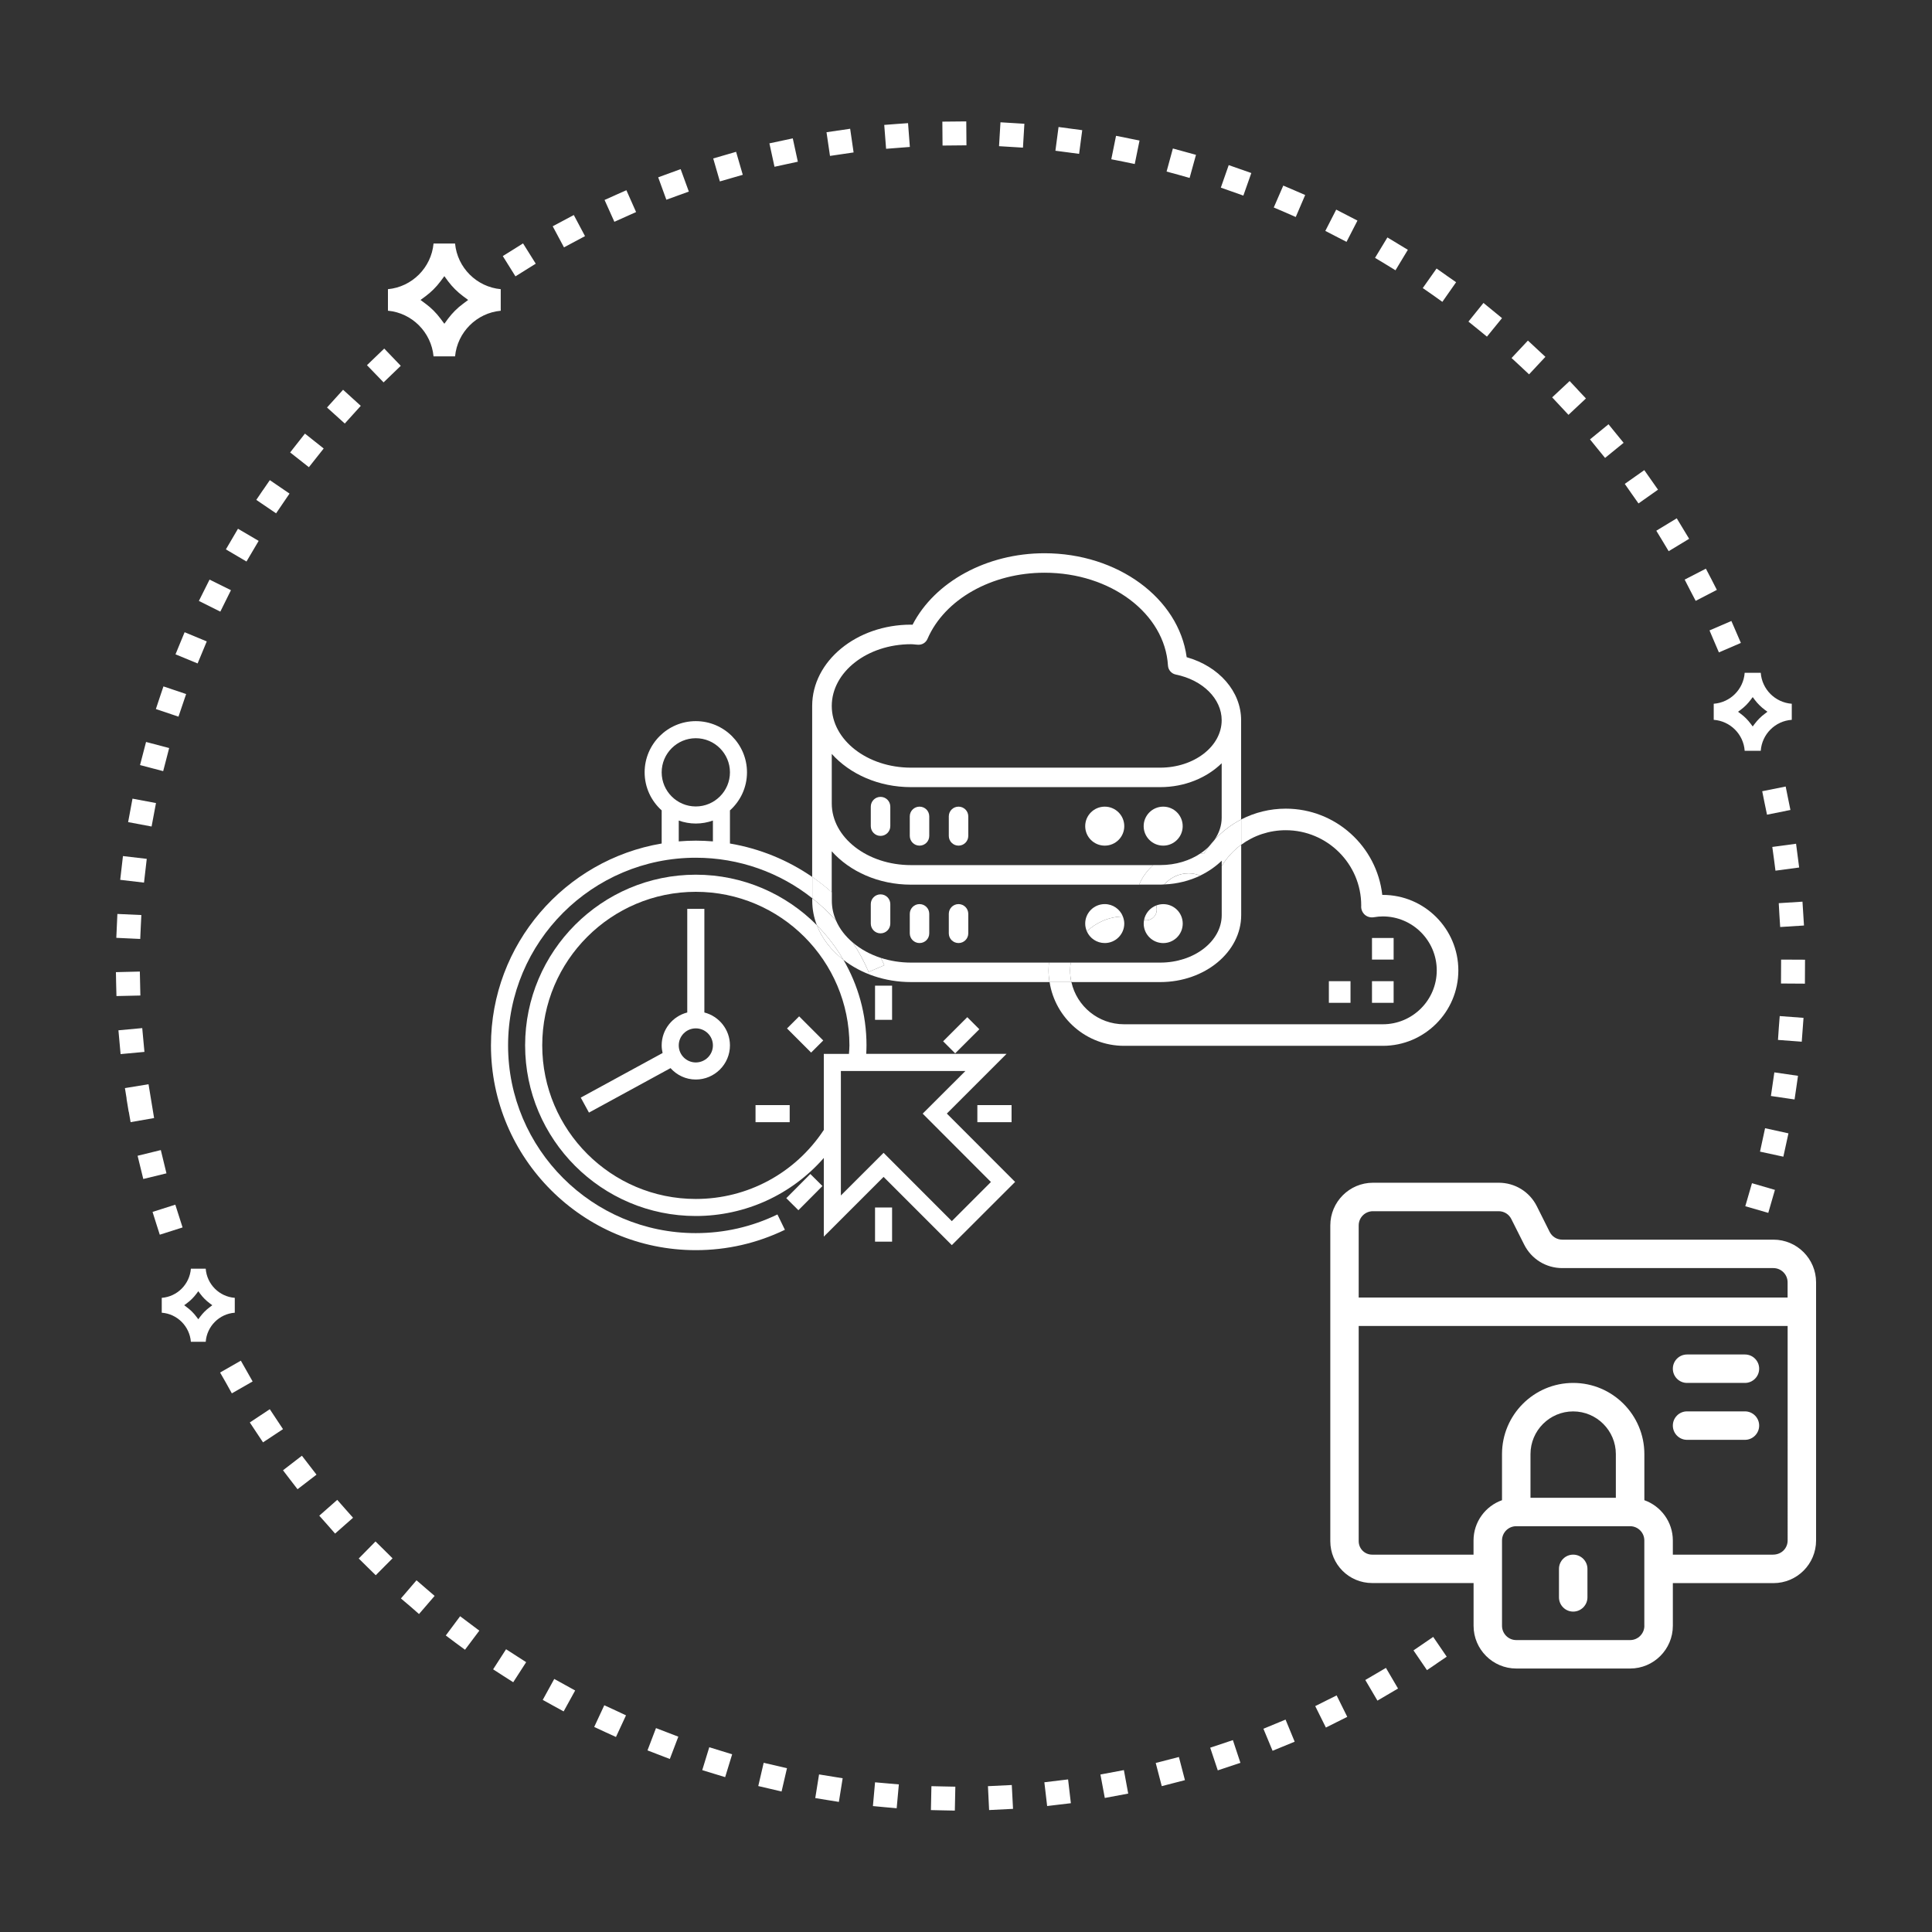 <?xml version="1.0" encoding="iso-8859-1"?>
<!-- Generator: Adobe Illustrator 15.1.0, SVG Export Plug-In . SVG Version: 6.00 Build 0)  -->
<!DOCTYPE svg PUBLIC "-//W3C//DTD SVG 1.1//EN" "http://www.w3.org/Graphics/SVG/1.1/DTD/svg11.dtd">
<svg version="1.1" id="Layer_1" xmlns="http://www.w3.org/2000/svg" xmlns:xlink="http://www.w3.org/1999/xlink" x="0px" y="0px"
	 width="50px" height="50px" viewBox="0 0 50 50" style="enable-background:new 0 0 50 50;" xml:space="preserve">
<rect x="0" y="0" width="50" height="50" fill="#333333" stroke="none"/>
<path style="fill:#FFFFFF;" d="M24.402,46.852L24.402,46.852l-0.31-0.007l0.013-0.619l0.309,0.007l0.31,0.006l-0.013,0.619
	L24.402,46.852z M25.568,46.226l0.617-0.03l0.032,0.617l-0.619,0.031L25.568,46.226z M22.899,46.77L22.899,46.77l-0.308-0.029
	l0.055-0.615l0.307,0.027l0.309,0.027l-0.056,0.617L22.899,46.77z M27.028,46.125l0.614-0.074l0.072,0.616l-0.306,0.036
	l-0.308,0.037L27.028,46.125z M21.405,46.584l-0.306-0.05l0.098-0.612l0.611,0.099l-0.098,0.612L21.405,46.584z M28.479,45.924
	l0.607-0.114l0.112,0.608l-0.606,0.113L28.479,45.924z M19.926,46.293l-0.302-0.07l0.14-0.602l0.603,0.14l-0.14,0.603L19.926,46.293
	z M29.91,45.625l0.6-0.154l0.156,0.599l-0.6,0.155L29.91,45.625z M18.471,45.902l-0.297-0.091l0.182-0.593l0.592,0.183l-0.181,0.591
	L18.471,45.902z M31.32,45.23l0.587-0.196l0.195,0.588l-0.586,0.195L31.32,45.23z M17.046,45.411L16.757,45.3l0.22-0.577
	l0.578,0.222l-0.22,0.577L17.046,45.411z M32.697,44.74l0.573-0.237l0.236,0.572l-0.572,0.235L32.697,44.74z M15.659,44.824
	L15.659,44.824l-0.281-0.131l0.261-0.561l0.281,0.129l0.281,0.132l-0.26,0.56L15.659,44.824z M34.038,44.154l0.277-0.139
	l0.277-0.138l0.275,0.555l-0.276,0.138l-0.277,0.139L34.038,44.154z M14.317,44.143l-0.271-0.15l0.298-0.542l0.272,0.15l0.269,0.149
	l-0.298,0.541L14.317,44.143z M35.334,43.478l0.534-0.313l0.313,0.534l-0.533,0.313L35.334,43.478z M13.022,43.37l-0.26-0.168
	l0.335-0.52l0.52,0.335l-0.335,0.519L13.022,43.37z M36.581,42.712l0.51-0.349l0.35,0.512l-0.257,0.174h0.002l-0.256,0.174
	L36.581,42.712z M11.785,42.512l-0.248-0.186l0.371-0.498l0.497,0.373l-0.371,0.494L11.785,42.512z M10.612,41.568l-0.236-0.2
	l0.403-0.47l0.469,0.404l-0.404,0.469L10.612,41.568z M9.503,40.55L9.503,40.55l-0.219-0.216l0.434-0.441l0.221,0.217l0.22,0.219
	l-0.435,0.438L9.503,40.55z M8.469,39.457L8.469,39.457l-0.206-0.231l0.465-0.41l0.204,0.232l0.205,0.231l-0.465,0.41L8.469,39.457z
	 M7.512,38.297l-0.188-0.246l0.489-0.377l0.378,0.49L7.7,38.541L7.512,38.297z M6.636,37.071l-0.171-0.258l0.517-0.343l0.342,0.516
	l-0.517,0.342L6.636,37.071z M5.85,35.79l-0.154-0.269l0.537-0.307l0.305,0.538L6,36.06L5.85,35.79z M4.041,31.66l-0.093-0.296
	l0.589-0.187l0.094,0.295l0.094,0.294l-0.59,0.188L4.041,31.66z M45.168,31.217l0.173-0.596l0.594,0.173l-0.172,0.595L45.168,31.217
	z M3.634,30.21L3.634,30.21l-0.073-0.299l0.601-0.147l0.146,0.602l-0.6,0.146L3.634,30.21z M45.549,29.804l0.131-0.606l0.605,0.133
	l-0.132,0.604L45.549,29.804z M3.333,28.771H3.33l-0.056-0.34h0.003L3.233,28.16l0.611-0.1l0.144,0.875L3.38,29.041L3.333,28.771z
	 M45.831,28.364l0.089-0.611l0.612,0.089l-0.044,0.307l-0.045,0.305L45.831,28.364z M3.093,26.972l-0.028-0.308l0.616-0.057
	l0.057,0.616L3.121,27.28L3.093,26.972z M46.014,26.913l0.021-0.308l0.024-0.309l0.616,0.046l-0.046,0.617L46.014,26.913z
	 M3.006,25.469L3,25.159l0.619-0.015l0.014,0.62l-0.619,0.014L3.006,25.469z M46.092,25.453l0.003-0.619l0.619,0.003l-0.003,0.62
	L46.092,25.453z M3.01,24.271l0.028-0.618l0.62,0.028l-0.015,0.31V23.99L3.629,24.3L3.01,24.271z M46.051,23.682L46.051,23.682
	l-0.017-0.308l0.614-0.039l0.039,0.617l-0.616,0.039L46.051,23.682z M3.111,22.77l0.071-0.615l0.616,0.072l-0.071,0.615L3.111,22.77
	z M45.909,22.225l-0.042-0.306l0.615-0.083l0.08,0.615l-0.613,0.082L45.909,22.225z M3.316,21.276l0.113-0.607l0.608,0.114
	l-0.114,0.607L3.316,21.276z M45.667,20.781l-0.061-0.304l0.607-0.122l0.061,0.303l0.062,0.304l-0.606,0.122L45.667,20.781z
	 M3.624,19.8l0.078-0.299l0.078-0.299l0.598,0.157l-0.077,0.299l-0.078,0.299L3.624,19.8z M4.034,18.35l0.097-0.292l0.099-0.294
	l0.587,0.198l-0.198,0.585L4.034,18.35z M4.542,16.934l0.118-0.287l0.118-0.285L5.351,16.6l-0.237,0.57L4.542,16.934z M44.363,16.6
	l-0.121-0.285l0.566-0.244l0.246,0.568l-0.569,0.245L44.363,16.6z M5.147,15.552L5.423,15l0.554,0.274l-0.275,0.555L5.147,15.552z
	 M43.74,15.275L43.599,15l0.549-0.283l0.144,0.275l0.14,0.274l-0.548,0.284L43.74,15.275z M5.846,14.218l0.313-0.534l0.535,0.314
	l-0.315,0.534L5.846,14.218z M43.026,14l-0.161-0.265l0.529-0.321l0.321,0.53l-0.53,0.321L43.026,14z M6.633,12.937l0.174-0.257
	v0.002l0.176-0.256l0.51,0.348l-0.348,0.511L6.633,12.937z M42.227,12.778l-0.178-0.255l0.505-0.356l0.355,0.506l-0.505,0.356
	L42.227,12.778z M7.509,11.709l0.383-0.487l0.485,0.385l-0.383,0.484L7.509,11.709z M41.343,11.611L41.343,11.611l-0.194-0.24
	l0.479-0.391l0.195,0.24l0.196,0.24l-0.48,0.391L41.343,11.611z M8.463,10.546l0.416-0.459l0.458,0.416l-0.414,0.458L8.463,10.546z
	 M40.38,10.509L40.38,10.509l-0.21-0.225l0.452-0.423l0.212,0.226h-0.002l0.212,0.225l-0.452,0.424L40.38,10.509z M9.497,9.451
	L9.72,9.236l0.224-0.215l0.428,0.446L9.927,9.896L9.497,9.451z M39.347,9.477l-0.228-0.211l0.423-0.452l0.453,0.421l-0.423,0.453
	L39.347,9.477z M38.242,8.516L38.242,8.516l-0.239-0.193l0.389-0.483l0.48,0.393l-0.39,0.479L38.242,8.516z M37.076,7.632
	l-0.255-0.177l0.357-0.506l0.253,0.178h-0.001l0.254,0.177l-0.356,0.508L37.076,7.632z M13.012,6.627l0.262-0.163l0.262-0.165
	l0.329,0.525l-0.263,0.164L13.34,7.152L13.012,6.627z M35.851,6.833l-0.265-0.16l0.32-0.528l0.264,0.159v0.001l0.265,0.16
	l-0.32,0.53L35.851,6.833z M14.304,5.856l0.546-0.291l0.29,0.546l-0.544,0.291L14.304,5.856z M34.572,6.117l-0.273-0.141
	l0.282-0.551l0.55,0.284l-0.283,0.55L34.572,6.117z M15.646,5.175l0.282-0.126V5.048l0.283-0.125l0.251,0.565L15.9,5.74
	L15.646,5.175z M33.251,5.492L32.965,5.37l0.246-0.567l0.284,0.121l0.283,0.123l-0.244,0.569L33.251,5.492z M17.034,4.589
	l0.581-0.212l0.212,0.581l-0.582,0.211L17.034,4.589z M31.887,4.959l-0.292-0.103l0.204-0.583l0.585,0.205l-0.206,0.584
	L31.887,4.959z M18.458,4.101l0.592-0.172l0.173,0.595L18.63,4.695L18.458,4.101z M30.489,4.521L30.191,4.44l0.163-0.597
	l0.598,0.164l-0.165,0.598L30.489,4.521z M19.912,3.71l0.605-0.129l0.131,0.604l-0.604,0.131L19.912,3.71z M29.065,4.182
	l-0.305-0.06l0.123-0.607l0.608,0.122l-0.124,0.608L29.065,4.182z M21.39,3.422l0.306-0.045v0.001l0.306-0.046l0.089,0.613
	l-0.611,0.09L21.39,3.422z M27.62,3.941L27.62,3.941l-0.306-0.04l0.081-0.614l0.306,0.041l0.307,0.041l-0.081,0.613L27.62,3.941z
	 M22.884,3.233l0.309-0.024L23.5,3.187l0.047,0.616l-0.615,0.048L22.884,3.233z M26.164,3.802l-0.309-0.019l0.037-0.618l0.31,0.019
	l0.309,0.019l-0.037,0.618L26.164,3.802z M24.388,3.148l0.619-0.006l0.005,0.619l-0.619,0.006L24.388,3.148z"/>
<g>
	<defs>
		<rect id="SVGID_1_" width="50" height="50"/>
	</defs>
	<clipPath id="SVGID_2_">
		<use xlink:href="#SVGID_1_"  style="overflow:visible;"/>
	</clipPath>
	<path style="clip-path:url(#SVGID_2_);fill:#FFFFFF;" d="M31.434,21.733c-0.05,0.054-0.097,0.111-0.143,0.17
		C31.344,21.85,31.392,21.794,31.434,21.733"/>
	<path style="clip-path:url(#SVGID_2_);fill:#FFFFFF;" d="M35.787,23.16h-0.014c-0.141-1.256-1.207-2.232-2.498-2.232
		c-0.41,0-0.804,0.099-1.153,0.279v0.655c0.327-0.24,0.729-0.376,1.153-0.376c1.077,0,1.953,0.875,1.953,1.945
		c0,0.007-0.001,0.027-0.001,0.034c0,0.082,0.037,0.159,0.099,0.213c0.063,0.052,0.146,0.074,0.229,0.06
		c0.084-0.014,0.16-0.021,0.232-0.021c0.77,0,1.396,0.627,1.396,1.396c0,0.77-0.626,1.395-1.396,1.395H29.09
		c-0.666,0-1.224-0.467-1.362-1.092h-0.565c0.146,0.934,0.953,1.65,1.928,1.65h3.068h0.559h3.07c1.077,0,1.954-0.875,1.954-1.953
		C37.741,24.036,36.864,23.16,35.787,23.16"/>
	<rect x="35.507" y="24.275" style="clip-path:url(#SVGID_2_);fill:#FFFFFF;" width="0.56" height="0.559"/>
	<rect x="35.507" y="25.393" style="clip-path:url(#SVGID_2_);fill:#FFFFFF;" width="0.56" height="0.56"/>
	<rect x="34.391" y="25.393" style="clip-path:url(#SVGID_2_);fill:#FFFFFF;" width="0.56" height="0.56"/>
	<path style="clip-path:url(#SVGID_2_);fill:#FFFFFF;" d="M31.077,22.081c0.024,0.007,0.05,0.013,0.074,0.021
		c0.044-0.07,0.091-0.135,0.14-0.199C31.228,21.969,31.155,22.027,31.077,22.081"/>
	<path style="clip-path:url(#SVGID_2_);fill:#FFFFFF;" d="M30.764,22.602c-0.25,0-0.476,0.111-0.629,0.287
		c0.337-0.014,0.65-0.096,0.926-0.227C30.963,22.622,30.863,22.602,30.764,22.602"/>
	<path style="clip-path:url(#SVGID_2_);fill:#FFFFFF;" d="M27.147,24.912h-3.569c-0.277,0-0.539-0.044-0.78-0.121
		c0.03,0.062,0.061,0.125,0.087,0.19l-0.405,0.173c-0.115-0.269-0.254-0.523-0.411-0.762c-0.191-0.162-0.339-0.351-0.431-0.564
		c-0.189-0.212-0.395-0.406-0.617-0.582v0.068c0,0.219,0.042,0.431,0.119,0.63c0.266,0.268,0.496,0.57,0.688,0.897
		c0.457,0.356,1.072,0.575,1.75,0.575h3.583c-0.015-0.099-0.025-0.199-0.025-0.303C27.137,25.045,27.14,24.978,27.147,24.912"/>
	<path style="clip-path:url(#SVGID_2_);fill:#FFFFFF;" d="M21.527,22.033c0.466,0.52,1.208,0.862,2.051,0.862h5.903
		c0.082-0.197,0.208-0.368,0.365-0.506h-6.269c-1.132,0-2.051-0.716-2.051-1.596v-1.282c0.466,0.519,1.208,0.86,2.051,0.86h6.448
		c0.64,0,1.207-0.243,1.592-0.618v1.409c0,0.207-0.068,0.401-0.186,0.572c0.199-0.216,0.433-0.392,0.689-0.527v-2.568
		c0-0.743-0.57-1.393-1.409-1.631c-0.206-1.523-1.781-2.69-3.68-2.69c-1.494,0-2.84,0.737-3.414,1.85
		c-0.015,0-0.027-0.002-0.041-0.002c-1.409,0-2.557,0.944-2.557,2.104v4.425c0.177,0.123,0.346,0.254,0.506,0.397V22.033z
		 M23.578,16.672c0.037,0,0.073,0.004,0.11,0.008l0.066,0.005c0.112,0.008,0.208-0.054,0.25-0.152
		c0.443-1.023,1.66-1.711,3.029-1.711c1.71,0,3.113,1.055,3.194,2.403c0.007,0.114,0.09,0.209,0.201,0.232
		c0.7,0.142,1.189,0.628,1.189,1.182c0,0.678-0.714,1.228-1.592,1.228h-6.448c-1.132,0-2.051-0.716-2.051-1.597
		C21.527,17.389,22.446,16.672,23.578,16.672"/>
	<path style="clip-path:url(#SVGID_2_);fill:#FFFFFF;" d="M31.618,22.412v1.271c0,0.677-0.714,1.229-1.592,1.229H27.71
		c-0.009,0.065-0.016,0.133-0.016,0.201c0,0.104,0.012,0.205,0.033,0.303h2.299c1.155,0,2.096-0.777,2.096-1.733v-1.821
		C31.922,22.008,31.752,22.195,31.618,22.412"/>
	<path style="clip-path:url(#SVGID_2_);fill:#FFFFFF;" d="M27.694,25.113c0-0.068,0.007-0.136,0.016-0.201h-0.563
		c-0.008,0.066-0.011,0.133-0.011,0.201c0,0.104,0.011,0.204,0.025,0.303h0.565C27.706,25.318,27.694,25.218,27.694,25.113"/>
	<path style="clip-path:url(#SVGID_2_);fill:#FFFFFF;" d="M31.434,21.733c-0.042,0.061-0.09,0.116-0.143,0.17
		c-0.049,0.063-0.096,0.129-0.14,0.198c-0.024-0.008-0.05-0.014-0.074-0.02c-0.281,0.191-0.647,0.307-1.051,0.307h-0.18
		c-0.157,0.139-0.283,0.31-0.365,0.506h0.545c0.037,0,0.072-0.004,0.108-0.006c0.152-0.176,0.379-0.287,0.629-0.287
		c0.1,0,0.199,0.02,0.297,0.06c0.211-0.103,0.4-0.233,0.558-0.386v0.137c0.134-0.217,0.304-0.405,0.504-0.55v-0.655
		C31.865,21.341,31.632,21.518,31.434,21.733"/>
	<path style="clip-path:url(#SVGID_2_);fill:#FFFFFF;" d="M22.788,20.623c-0.139,0-0.252,0.113-0.252,0.253v0.505
		c0,0.138,0.113,0.252,0.252,0.252c0.141,0,0.253-0.114,0.253-0.252v-0.505C23.041,20.736,22.929,20.623,22.788,20.623"/>
	<path style="clip-path:url(#SVGID_2_);fill:#FFFFFF;" d="M23.797,20.876c-0.139,0-0.252,0.112-0.252,0.251v0.506
		c0,0.139,0.113,0.252,0.252,0.252c0.141,0,0.252-0.113,0.252-0.252v-0.506C24.049,20.988,23.938,20.876,23.797,20.876"/>
	<path style="clip-path:url(#SVGID_2_);fill:#FFFFFF;" d="M24.807,20.876c-0.14,0-0.252,0.112-0.252,0.251v0.506
		c0,0.139,0.112,0.252,0.252,0.252c0.139,0,0.252-0.113,0.252-0.252v-0.506C25.059,20.988,24.946,20.876,24.807,20.876"/>
	<path style="clip-path:url(#SVGID_2_);fill:#FFFFFF;" d="M30.104,20.876c-0.279,0-0.506,0.226-0.506,0.505
		c0,0.279,0.227,0.504,0.506,0.504c0.278,0,0.504-0.225,0.504-0.504C30.608,21.102,30.383,20.876,30.104,20.876"/>
	<path style="clip-path:url(#SVGID_2_);fill:#FFFFFF;" d="M28.591,20.876c-0.279,0-0.506,0.226-0.506,0.505
		c0,0.279,0.227,0.504,0.506,0.504s0.505-0.225,0.505-0.504C29.096,21.102,28.87,20.876,28.591,20.876"/>
	<path style="clip-path:url(#SVGID_2_);fill:#FFFFFF;" d="M22.788,23.146c-0.139,0-0.252,0.113-0.252,0.252v0.504
		c0,0.14,0.113,0.253,0.252,0.253c0.141,0,0.253-0.113,0.253-0.253v-0.504C23.041,23.259,22.929,23.146,22.788,23.146"/>
	<path style="clip-path:url(#SVGID_2_);fill:#FFFFFF;" d="M23.797,23.398c-0.139,0-0.252,0.113-0.252,0.252v0.505
		c0,0.139,0.113,0.251,0.252,0.251c0.141,0,0.252-0.112,0.252-0.251V23.65C24.049,23.511,23.938,23.398,23.797,23.398"/>
	<path style="clip-path:url(#SVGID_2_);fill:#FFFFFF;" d="M24.807,23.398c-0.14,0-0.252,0.113-0.252,0.252v0.505
		c0,0.139,0.112,0.251,0.252,0.251c0.139,0,0.252-0.112,0.252-0.251V23.65C25.059,23.511,24.946,23.398,24.807,23.398"/>
	<path style="clip-path:url(#SVGID_2_);fill:#FFFFFF;" d="M29.936,23.515c0.009,0.095-0.031,0.188-0.107,0.245
		c-0.063,0.049-0.143,0.067-0.221,0.053c-0.005,0.029-0.009,0.058-0.009,0.09c0,0.278,0.227,0.504,0.506,0.504
		c0.278,0,0.504-0.226,0.504-0.504c0-0.28-0.226-0.504-0.504-0.504c-0.064,0-0.123,0.013-0.178,0.033v0.008L29.936,23.515z"/>
	<path style="clip-path:url(#SVGID_2_);fill:#FFFFFF;" d="M29.607,23.813c0.078,0.014,0.158-0.004,0.221-0.053
		c0.076-0.056,0.116-0.15,0.107-0.245l-0.009-0.075v-0.008C29.763,23.494,29.64,23.637,29.607,23.813"/>
	<path style="clip-path:url(#SVGID_2_);fill:#FFFFFF;" d="M28.591,24.406c0.279,0,0.505-0.226,0.505-0.504
		c0-0.064-0.015-0.126-0.036-0.183c-0.36,0.007-0.688,0.152-0.932,0.385C28.206,24.282,28.384,24.406,28.591,24.406"/>
	<path style="clip-path:url(#SVGID_2_);fill:#FFFFFF;" d="M28.591,23.398c-0.279,0-0.506,0.225-0.506,0.504
		c0,0.072,0.017,0.14,0.043,0.202c0.244-0.233,0.571-0.378,0.932-0.386C28.986,23.531,28.804,23.398,28.591,23.398"/>
	<path style="clip-path:url(#SVGID_2_);fill:#FFFFFF;" d="M18.229,26.203v-2.682h-0.443v2.682c-0.381,0.098-0.662,0.441-0.662,0.852
		c0,0.068,0.01,0.135,0.024,0.197l-2.118,1.154l0.212,0.388l2.111-1.151c0.162,0.18,0.394,0.295,0.654,0.295
		c0.487,0,0.884-0.396,0.884-0.883C18.891,26.645,18.609,26.301,18.229,26.203 M18.007,27.496c-0.243,0-0.441-0.197-0.441-0.441
		s0.198-0.441,0.441-0.441c0.244,0,0.443,0.197,0.443,0.441S18.251,27.496,18.007,27.496"/>
	<path style="clip-path:url(#SVGID_2_);fill:#FFFFFF;" d="M21.141,23.944c-0.801-0.806-1.91-1.307-3.134-1.307
		c-2.434,0-4.417,1.982-4.417,4.417c0,2.436,1.983,4.416,4.417,4.416c1.284,0,2.482-0.553,3.313-1.502v2.036l1.547-1.546
		l1.766,1.766l1.638-1.636l-1.767-1.769l1.545-1.545h-3.631c0.004-0.074,0.007-0.148,0.007-0.221c0-0.807-0.219-1.563-0.597-2.214
		C21.513,24.597,21.272,24.291,21.141,23.944 M24.984,27.718l-1.105,1.103l1.766,1.769l-1.012,1.013l-1.766-1.768l-1.105,1.104
		v-3.221H24.984z M21.971,27.275H21.32v1.968c-0.74,1.12-1.973,1.786-3.313,1.786c-2.191,0-3.974-1.783-3.974-3.975
		s1.783-3.974,3.974-3.974c2.193,0,3.976,1.783,3.976,3.974C21.983,27.127,21.976,27.202,21.971,27.275"/>
	<path style="clip-path:url(#SVGID_2_);fill:#FFFFFF;" d="M21.828,24.841c-0.191-0.327-0.422-0.629-0.687-0.896
		C21.272,24.29,21.513,24.598,21.828,24.841"/>
	<rect x="22.646" y="25.509" style="clip-path:url(#SVGID_2_);fill:#FFFFFF;" width="0.441" height="0.884"/>
	
		<rect x="20.396" y="26.57" transform="matrix(-0.707 -0.708 0.708 -0.707 16.6 60.466)" style="clip-path:url(#SVGID_2_);fill:#FFFFFF;" width="0.882" height="0.443"/>
	<rect x="19.553" y="28.6" style="clip-path:url(#SVGID_2_);fill:#FFFFFF;" width="0.884" height="0.442"/>
	
		<rect x="20.615" y="30.409" transform="matrix(-0.709 -0.705 0.705 -0.709 13.84 67.414)" style="clip-path:url(#SVGID_2_);fill:#FFFFFF;" width="0.442" height="0.883"/>
	<rect x="22.646" y="31.25" style="clip-path:url(#SVGID_2_);fill:#FFFFFF;" width="0.441" height="0.884"/>
	<rect x="25.294" y="28.6" style="clip-path:url(#SVGID_2_);fill:#FFFFFF;" width="0.885" height="0.442"/>
	
		<rect x="24.454" y="26.571" transform="matrix(-0.708 0.707 -0.707 -0.708 61.444 28.16)" style="clip-path:url(#SVGID_2_);fill:#FFFFFF;" width="0.883" height="0.441"/>
	<path style="clip-path:url(#SVGID_2_);fill:#FFFFFF;" d="M18.891,21.83v-0.857c0.27-0.243,0.441-0.593,0.441-0.985
		c0-0.73-0.594-1.325-1.325-1.325s-1.324,0.595-1.324,1.325c0,0.391,0.171,0.742,0.441,0.985v0.857
		c-2.503,0.422-4.418,2.604-4.418,5.225c0,2.922,2.378,5.299,5.301,5.299c0.807,0,1.581-0.178,2.306-0.527L20.12,31.43
		c-0.663,0.32-1.373,0.483-2.113,0.483c-2.679,0-4.858-2.179-4.858-4.858s2.179-4.857,4.858-4.857c1.121,0,2.176,0.383,3.015,1.049
		v-0.551C20.391,22.26,19.665,21.961,18.891,21.83 M18.45,21.775c-0.147-0.012-0.294-0.019-0.443-0.019
		c-0.148,0-0.295,0.007-0.441,0.019v-0.539c0.138,0.049,0.287,0.077,0.441,0.077c0.155,0,0.305-0.028,0.443-0.077V21.775z
		 M18.007,20.871c-0.487,0-0.883-0.396-0.883-0.883c0-0.487,0.396-0.883,0.883-0.883s0.884,0.396,0.884,0.883
		C18.891,20.475,18.494,20.871,18.007,20.871"/>
	<path style="clip-path:url(#SVGID_2_);fill:#FFFFFF;" d="M21.639,23.828c-0.071-0.161-0.111-0.333-0.111-0.514v-0.222
		c-0.16-0.143-0.329-0.275-0.506-0.397v0.551C21.243,23.422,21.45,23.616,21.639,23.828"/>
	<path style="clip-path:url(#SVGID_2_);fill:#FFFFFF;" d="M22.48,25.154l0.405-0.173c-0.026-0.065-0.057-0.128-0.087-0.19
		c-0.28-0.09-0.528-0.228-0.729-0.399C22.227,24.631,22.366,24.884,22.48,25.154"/>
	<path style="clip-path:url(#SVGID_2_);fill:#FFFFFF;" d="M47,33.947v-0.761c0-0.608-0.494-1.104-1.104-1.104h-5.464
		c-0.14,0-0.265-0.077-0.328-0.203l-0.33-0.66c-0.188-0.377-0.567-0.61-0.988-0.61h-3.253c-0.609,0-1.105,0.495-1.105,1.105v8.171
		c0,0.6,0.482,1.084,1.084,1.084h2.624v1.107c0,0.609,0.496,1.105,1.105,1.105h2.947c0.609,0,1.105-0.496,1.105-1.105v-1.105h2.603
		c0.61,0,1.104-0.494,1.104-1.104v-5.918V33.947z M42.556,42.076c0,0.203-0.166,0.369-0.368,0.369H39.24
		c-0.203,0-0.368-0.166-0.368-0.369v-2.209c0-0.204,0.165-0.369,0.368-0.369h2.947c0.202,0,0.368,0.165,0.368,0.369V42.076z
		 M39.609,38.762v-1.13c0-0.609,0.496-1.105,1.104-1.105s1.105,0.496,1.105,1.105v1.13H39.609z M46.264,39.867
		c0,0.192-0.148,0.367-0.382,0.367h-2.589v-0.367c0-0.48-0.309-0.89-0.737-1.042v-1.193c0-1.016-0.825-1.842-1.842-1.842
		c-1.016,0-1.842,0.826-1.842,1.842v1.193c-0.429,0.152-0.737,0.562-0.737,1.042v0.367h-2.624c-0.193,0-0.348-0.155-0.348-0.35
		v-5.568h11.101V39.867z M46.264,33.58H35.163v-1.866c0-0.204,0.165-0.368,0.369-0.368h3.253c0.14,0,0.266,0.077,0.328,0.203
		l0.331,0.658c0.188,0.377,0.567,0.611,0.987,0.611h5.464c0.203,0,0.368,0.166,0.368,0.368V33.58z"/>
	<path style="clip-path:url(#SVGID_2_);fill:#FFFFFF;" d="M40.714,40.234c-0.204,0-0.368,0.166-0.368,0.369v0.736
		c0,0.203,0.164,0.369,0.368,0.369c0.203,0,0.369-0.166,0.369-0.369v-0.736C41.083,40.4,40.917,40.234,40.714,40.234"/>
	<path style="clip-path:url(#SVGID_2_);fill:#FFFFFF;" d="M45.159,35.054h-1.498c-0.204,0-0.368,0.164-0.368,0.368
		c0,0.203,0.164,0.368,0.368,0.368h1.498c0.203,0,0.368-0.165,0.368-0.368C45.527,35.218,45.362,35.054,45.159,35.054"/>
	<path style="clip-path:url(#SVGID_2_);fill:#FFFFFF;" d="M45.159,36.526h-1.498c-0.204,0-0.368,0.165-0.368,0.368
		s0.164,0.369,0.368,0.369h1.498c0.203,0,0.368-0.166,0.368-0.369S45.362,36.526,45.159,36.526"/>
	<path style="clip-path:url(#SVGID_2_);fill:#FFFFFF;" d="M46.371,18.629v-0.416c-0.429-0.031-0.772-0.374-0.803-0.801h-0.416
		c-0.03,0.427-0.374,0.77-0.801,0.801v0.416c0.427,0.031,0.771,0.373,0.801,0.801h0.416C45.599,19.001,45.942,18.658,46.371,18.629
		 M45.674,18.471c-0.101,0.074-0.188,0.163-0.264,0.263l-0.05,0.067l-0.05-0.067c-0.074-0.1-0.162-0.189-0.263-0.263L44.98,18.42
		l0.067-0.049c0.101-0.075,0.188-0.163,0.263-0.263l0.05-0.067l0.05,0.067c0.075,0.1,0.164,0.188,0.264,0.263l0.067,0.049
		L45.674,18.471z"/>
	<path style="clip-path:url(#SVGID_2_);fill:#FFFFFF;" d="M12.959,8.042V7.484c-0.624-0.058-1.123-0.557-1.182-1.181H11.22
		c-0.058,0.624-0.557,1.123-1.18,1.181v0.557c0.623,0.058,1.122,0.558,1.18,1.182h0.557C11.836,8.599,12.335,8.099,12.959,8.042
		 M11.982,7.863c-0.146,0.107-0.274,0.236-0.385,0.383L11.5,8.379L11.4,8.246c-0.109-0.147-0.238-0.276-0.383-0.383l-0.134-0.1
		l0.134-0.099c0.145-0.109,0.274-0.237,0.383-0.383L11.5,7.147l0.098,0.134c0.11,0.146,0.239,0.274,0.385,0.383l0.133,0.099
		L11.982,7.863z"/>
	<path style="clip-path:url(#SVGID_2_);fill:#FFFFFF;" d="M6.076,33.973v-0.385c-0.401-0.03-0.722-0.352-0.752-0.754H4.94
		c-0.032,0.402-0.353,0.724-0.754,0.754v0.385c0.401,0.029,0.722,0.352,0.754,0.753h0.384C5.354,34.324,5.675,34.002,6.076,33.973
		 M5.428,33.83c-0.094,0.068-0.177,0.152-0.247,0.246l-0.049,0.066l-0.05-0.066c-0.07-0.094-0.153-0.176-0.248-0.246l-0.067-0.051
		l0.067-0.049c0.095-0.07,0.178-0.153,0.248-0.246l0.05-0.067l0.05,0.067c0.069,0.094,0.152,0.176,0.246,0.246l0.066,0.049
		L5.428,33.83z"/>
</g>
</svg>
